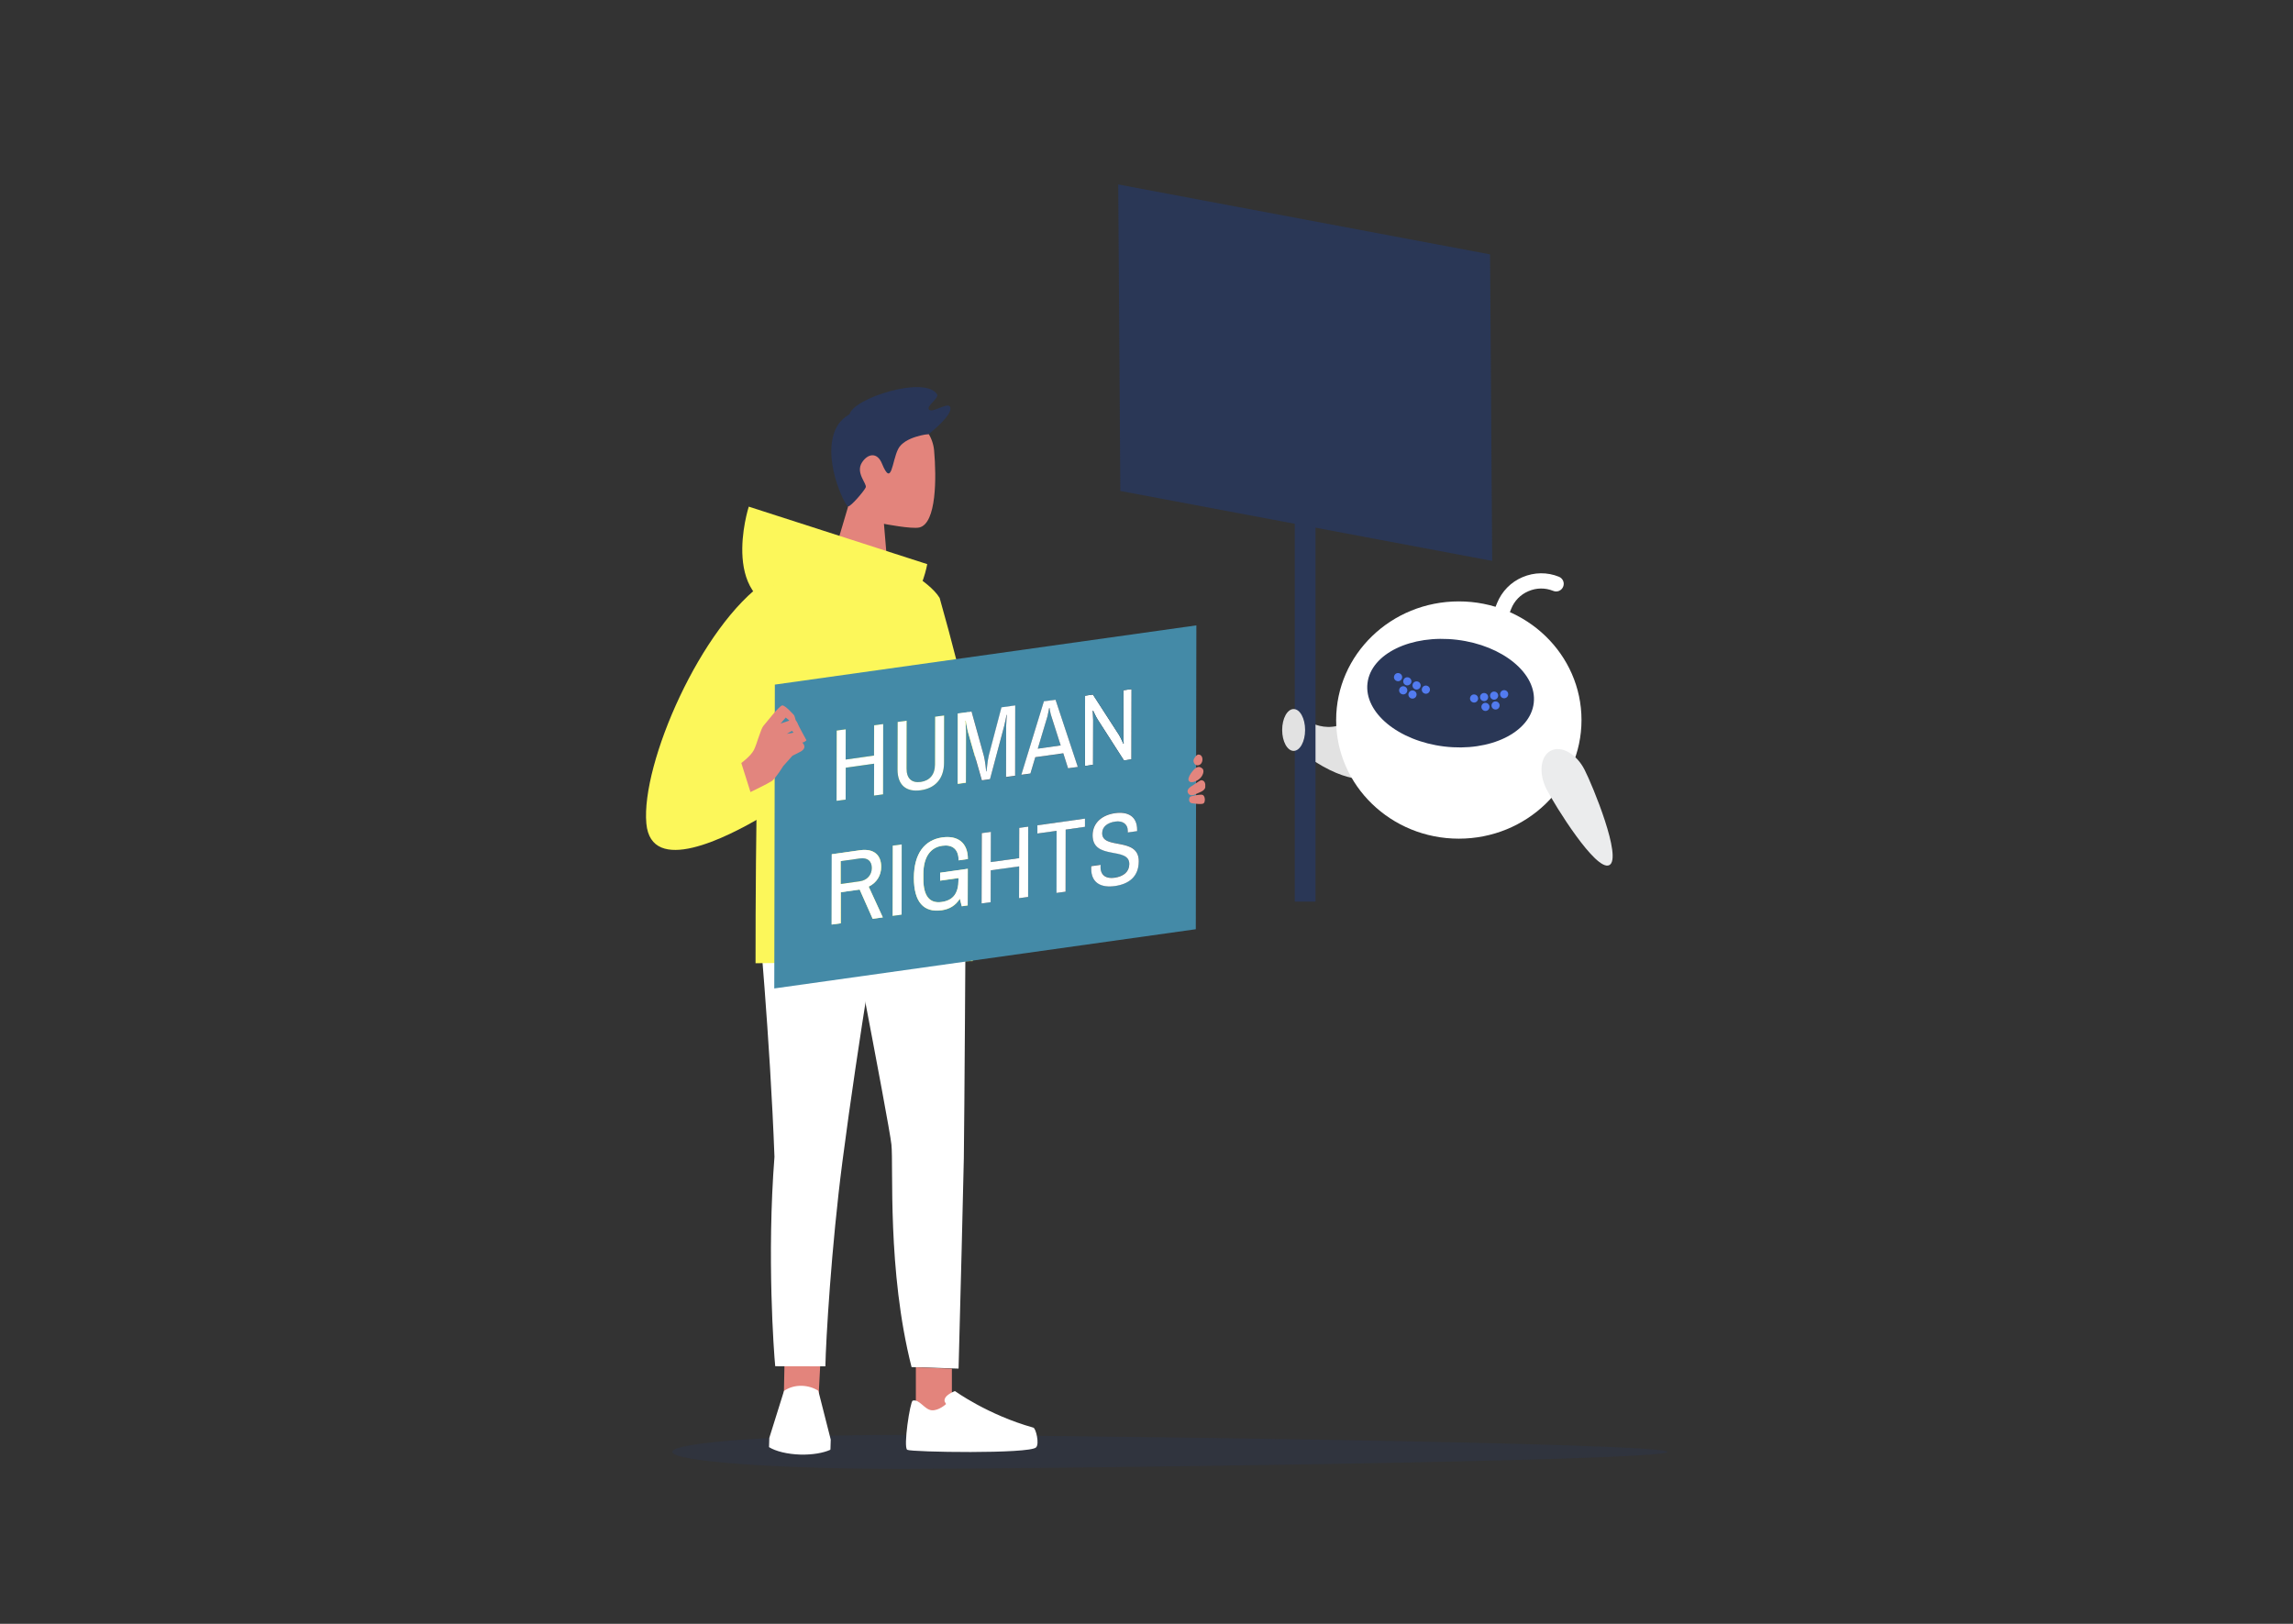 <?xml version="1.0" encoding="utf-8"?>
<!-- Generator: Adobe Illustrator 27.3.1, SVG Export Plug-In . SVG Version: 6.00 Build 0)  -->
<svg version="1.1" id="Layer_1" xmlns="http://www.w3.org/2000/svg" xmlns:xlink="http://www.w3.org/1999/xlink" x="0px" y="0px"
	 viewBox="0 0 2400 1700" style="enable-background:new 0 0 2400 1700;" xml:space="preserve">
<rect x="0" y="0" width="2400" height="1700" fill="#333333" stroke="none"/>
<style type="text/css">
	.st0{opacity:0.3;fill:#293657;enable-background:new    ;}
	.st1{fill:#FFFFFF;}
	.st2{fill:#E3847C;}
	.st3{fill:#FCF75A;}
	.st4{fill:#293657;}
	.st5{fill:#448AA7;}
	.st6{fill:#E2857E;}
	.st7{fill:#E2E2E2;}
	.st8{fill:#2A3756;}
	.st9{fill:#EBECED;}
	.st10{fill:#527BEF;}
</style>
<path class="st0" d="M703.6,1520c0,9.8,107.4,17.8,240,17.8s801.6-8,801.6-17.8s-669.1-17.8-801.6-17.8S703.6,1510.1,703.6,1520
	L703.6,1520z"/>
<g>
	<g>
		<g>
			<g id="_03_3_4">
				<g id="_03_Standing">
					<g id="leg">
						<path class="st1" d="M874.8,888.6c0,0,55.9,287.2,58.2,309.5c2.4,22.3-4.7,131.7,21.1,233.1l49.2,1.6
							c1.8-67.1,5-192.7,5.5-220c0.6-38.7,1.9-258.2,1.9-258.2S896.9,834.9,874.8,888.6L874.8,888.6z"/>
						<polygon class="st2" points="958.6,1470.9 981.1,1491.4 996.3,1462.8 996.3,1432.9 958.6,1431.4 						"/>
					</g>
				</g>
				<g id="_03_Front">
					<g id="leg-2">
						<polygon class="st2" points="855.7,1482.4 820.2,1472.8 821.1,1427.3 858.6,1427.3 						"/>
						<path class="st1" d="M793.4,952.4c0,0,12.6,134.5,17.2,258.7c-8.1,103.8-0.6,205.3,0.8,219.2l52.5,0.1
							c0.5-27.2,6.3-125.5,17.8-214.1c16.9-130,41.5-273.1,41.5-273.1S815,898.4,793.4,952.4L793.4,952.4z"/>
					</g>
					<path class="st3" d="M874.8,578.7c-24.2,2.4-65.9,22.8-72.7,29.6c-11.9,82-11.3,400.1-11.3,400.1l227.3-2.2
						c3.1-189,20.6-184.3-34.6-380.2c-11-18.4-51.8-39.6-64.4-43.3C918,582.6,875.5,578.7,874.8,578.7L874.8,578.7z"/>
				</g>
			</g>
			<path class="st1" d="M955.3,1466.3c-2.7,0.8-10.1,49-5.7,51.5c4.4,2.5,127.7,4.5,134.8-2.5c3.8-3.7-0.2-19.9-2.8-20.7
				c-47.6-13.3-82.1-38.3-82.1-38.3s-12.2,4.4-10.8,10.9l1.5,2.7c0,0-7.7,7.2-15.1,6.5C967.6,1475.7,962.2,1464.4,955.3,1466.3
				L955.3,1466.3z"/>
			<path id="male" class="st1" d="M820.6,1456.1c5.2-3.5,11.5-5.5,18.7-5.3c6.5,0.2,12.4,2.1,17.2,5.2l13,51.1l-0.3,9.9
				c0-0.1,0,0.3-0.2,0.8c-7.3,3.3-18.6,5.3-31.2,5c-13.8-0.4-26-3.5-32.9-7.8l0.3-9.7L820.6,1456.1L820.6,1456.1z"/>
		</g>
		<g id="_01_3_4">
			<g>
				<g id="head">
					<path class="st2" d="M919.1,427.1c24-3.5,56.1,16.5,58.6,44.5s2.6,76.3-15.4,80.6c-8,1.9-37.1-3.8-37.1-3.8l2.8,33.3l-53.9-5.5
						l13.6-45.9C887.7,530.2,839.9,438.7,919.1,427.1L919.1,427.1z"/>
					<path class="st4" d="M972.1,454.4c0,0-25.3,2.5-32,15.6c-6.7,13-6.6,40.7-17,15.3c-5.1-12.4-14.9-10.3-20.8-1.3
						c-7.3,11.1,5.5,22.5,3.8,26.3s-15.3,19.8-18.4,19.9c-3.1,0.1-29.1-52.6-11.6-83.8C892.4,417.2,965.7,414.3,972.1,454.4
						L972.1,454.4z"/>
					<path class="st4" d="M972.1,454.4c0,0,26.8-20.8,22.2-28.7c-2.8-4.8-18.9,7.5-22.1,2.9c-2.5-3.7,11-12,8.6-15.8
						c-12.5-19.9-87.9,4.1-91.5,20.9C885.6,450.4,972.1,454.4,972.1,454.4L972.1,454.4z"/>
				</g>
				<g id="_01_Standing">
					<g id="hoodie">
						<path class="st3" d="M970.5,590.6l-186.8-60.2c0,0-34,106,50.2,111c53.6,3.2,96.2,3.2,118.7-12.8
							C965.5,619.3,970.5,590.6,970.5,590.6L970.5,590.6z"/>
					</g>
				</g>
			</g>
		</g>
	</g>
	<g>
		<path class="st3" d="M798.6,854.4c-38.2,22.7-117.2,62.7-122.1,7.6c-5.6-62.4,57.2-207.3,125.5-253.7
			c15.7,4.3,22.8,26.6,25.3,54.7C775.8,687.1,810.9,847.1,798.6,854.4L798.6,854.4z"/>
		<g>
			<polygon class="st1" points="924.4,758 924.3,831.6 914.8,832.9 914.9,799.5 885.2,803.7 885.1,837.1 875.6,838.4 875.8,764.8 
				885.2,763.5 885.2,795.1 914.9,791 915,759.3 			"/>
			<path class="st1" d="M988.2,749l-0.1,49.7c0,16.5-9.2,26.5-24.4,28.6s-24.3-5.3-24.3-21.8l0.1-49.7l9.5-1.3l-0.1,50.2
				c0,10.4,5.6,15.2,14.8,13.9s14.9-7.7,14.9-18.1l0.1-50.2L988.2,749L988.2,749z"/>
			<path class="st1" d="M1184.4,721.4l-0.1,73.6l-7.9,1.1l-27.6-43c-1.8-2.8-4.6-8.9-4.7-9.2l-0.3,0.2c0,0.3,0.4,6.7,0.4,9.7
				l-0.1,46.9l-8.5,1.2l0.1-73.6l8.2-1.2l27.4,42.4c1.6,2.6,4.4,8.9,4.5,9.2l0.3-0.2c0-0.4-0.3-7.4-0.3-9.7l0.1-46.2L1184.4,721.4
				L1184.4,721.4z"/>
			<polygon class="st1" points="943.8,884 943.7,957.6 934.2,958.9 934.3,885.3 			"/>
			<g>
				<path class="st5" d="M811,716.7l441.2-62l-0.6,318.1l-441.2,62L811,716.7L811,716.7z M1012.9,765.7l14.7,51.4l8.5-1.2l14.9-55.5
					c0.8-2.7,2.4-11.3,2.5-11.7l0.4-0.1c0,0.5-0.8,8.9-0.8,11.5l-0.1,53.5l9.5-1.3l0.1-73.6l-14.3,2l-13.2,50.1
					c-1.4,5.3-2.3,16.3-2.4,16.9l-0.4,0.1c-0.1-0.5-1.1-11-2.4-16.2l-12.9-46.5l-14.4,2l-0.1,73.6l8.5-1.2l0.1-53.5
					c0-2.1-0.6-10.8-0.6-11.3l0.4-0.1C1010.8,755.1,1012.4,763.7,1012.9,765.7L1012.9,765.7L1012.9,765.7z M1078.5,809.9l5.1-17.1
					l29.3-4.1l5,15.7l10.2-1.4l-23.3-70.3l-12.2,1.7l-23.6,76.9L1078.5,809.9L1078.5,809.9L1078.5,809.9z M985.6,944.3
					c-12.4,1.7-19.1-6.1-19.1-24v-5.4c0-17.9,7.6-27.8,19.8-29.5c10.1-1.4,17.1,3.1,17.1,15.3l9.7-1.4c0-17.8-11.4-24.8-26.8-22.6
					c-18.4,2.6-29.6,16.7-29.7,42.3s10.4,36.6,29,34c8-1.1,14.5-4.8,19.1-12.1l2,7.9l6.2-0.9l0.1-38.3l-28.9,4.1v8.3l19.2-2.7v1.7
					C1003.2,935,997.9,942.6,985.6,944.3L985.6,944.3L985.6,944.3z M913.4,961.9l10.6-1.5l-14.8-32.2c8.3-4,13.2-11.7,13.2-20.8
					c0-12.1-7.5-19.3-22-17.3l-29.7,4.2l-0.1,73.6l9.5-1.3L880,934l19.8-2.8L913.4,961.9L913.4,961.9L913.4,961.9z M1166.9,927.5
					c14.3-2,25-9.5,25-26c0.1-25.9-38.3-11.7-38.3-29.3c0-7.1,5.9-11.1,13.7-12.2c7.4-1,13.1,2.3,13.1,9.8v1.6l9.8-1.4v-1.3
					c0-14.7-10.3-19.3-23.1-17.5c-12.9,1.8-23.5,9.5-23.5,23c-0.1,26.6,38.4,11.5,38.4,30.1c0,8-5.6,13-15.5,14.4
					c-8.4,1.2-14.6-2.2-14.6-11.2l0.1-2.3l-9.8,1.4c0,0.3-0.1,1.4-0.1,2.2C1142,925.1,1153.4,929.4,1166.9,927.5L1166.9,927.5
					L1166.9,927.5z M1135.6,865.6V857l-49.7,7v8.6l20.1-2.8l-0.1,65l9.5-1.3l0.1-65L1135.6,865.6L1135.6,865.6L1135.6,865.6z
					 M939.4,805.5c0,16.5,9.1,23.9,24.3,21.8c15.2-2.1,24.3-12.1,24.4-28.6l0.1-49.7l-9.5,1.3l-0.1,50.2c0,10.4-5.6,16.8-14.9,18.1
					s-14.9-3.5-14.8-13.9l0.1-50.2l-9.5,1.3L939.4,805.5L939.4,805.5L939.4,805.5z M1076.1,939l0.1-73.6l-9.5,1.3l-0.1,31.7
					l-29.7,4.2l0.1-31.7l-9.5,1.3l-0.1,73.6l9.5-1.3l0.1-33.4l29.7-4.2l-0.1,33.4L1076.1,939L1076.1,939z M924.3,831.6l0.1-73.6
					l-9.5,1.3l-0.1,31.7l-29.7,4.2l0.1-31.7l-9.5,1.3l-0.1,73.6l9.5-1.3l0.1-33.4l29.7-4.2l-0.1,33.4L924.3,831.6L924.3,831.6z
					 M1135.7,728.3l-0.1,73.6l8.5-1.2l0.1-46.9c0-3-0.4-9.4-0.4-9.7l0.3-0.2c0.1,0.3,2.9,6.3,4.7,9.2l27.6,43l7.9-1.1l0.1-73.6
					l-8.5,1.2l-0.1,46.2c0,2.4,0.3,9.4,0.3,9.7l-0.3,0.2c-0.1-0.3-2.9-6.7-4.5-9.2l-27.4-42.4L1135.7,728.3L1135.7,728.3
					L1135.7,728.3z M943.7,957.6l0.1-73.6l-9.5,1.3l-0.1,73.6L943.7,957.6L943.7,957.6z"/>
				<path class="st5" d="M1098.5,741.2c0.1,0.3,1,5.5,1.7,7.9l10,31.3l-24,3.4l10.2-34.2c0.8-2.5,1.7-8.1,1.7-8.4H1098.5
					L1098.5,741.2z"/>
				<path class="st1" d="M1104.8,732.6l23.3,70.3l-10.2,1.4l-5-15.7l-29.3,4.1l-5.1,17.1l-9.5,1.3l23.6-76.9L1104.8,732.6
					L1104.8,732.6z M1086.2,783.8l24-3.4l-10-31.3c-0.8-2.4-1.7-7.6-1.7-7.9l-0.4,0.1c-0.1,0.3-1,5.9-1.7,8.4L1086.2,783.8
					L1086.2,783.8L1086.2,783.8z"/>
			</g>
			<path class="st1" d="M909.2,928.2l14.8,32.2l-10.6,1.5l-13.6-30.6l-19.8,2.8l-0.1,32.5l-9.5,1.3l0.1-73.6l29.7-4.2
				c14.5-2,22,5.2,22,17.3C922.3,916.5,917.5,924.3,909.2,928.2L909.2,928.2z M880,925.5l19.9-2.8c7.5-1.1,12.5-6.6,12.5-13.9
				c0-7.3-4.4-11.2-12.5-10l-19.9,2.8V925.5L880,925.5L880,925.5z"/>
			<path class="st5" d="M900,898.7c8.1-1.1,12.5,2.8,12.5,10c0,7.3-5,12.8-12.5,13.9l-19.9,2.8v-23.9L900,898.7L900,898.7z"/>
			<path class="st1" d="M1062.6,738.5l-0.1,73.6l-9.5,1.3l0.1-53.5c0-2.6,0.7-11,0.8-11.5l-0.4,0.1c-0.1,0.5-1.7,9-2.5,11.7
				l-14.8,55.5l-8.5,1.2l-14.7-51.4c-0.5-2-2.2-10.6-2.2-11.1l-0.4,0.1c0,0.5,0.6,9.1,0.6,11.3l-0.1,53.5l-8.5,1.2l0.1-73.6l14.4-2
				l12.9,46.5c1.4,5.2,2.4,15.6,2.4,16.2l0.4-0.1c0.1-0.6,1-11.5,2.4-16.9l13.2-50.1L1062.6,738.5L1062.6,738.5z"/>
			<path class="st1" d="M986.2,876.7c15.4-2.2,26.8,4.8,26.8,22.6l-9.7,1.4c0-12.2-7-16.7-17.1-15.3c-12.2,1.7-19.7,11.6-19.8,29.5
				v5.4c0,17.9,6.7,25.8,19.1,24c12.3-1.7,17.7-9.3,17.7-23.4v-1.7l-19.2,2.7v-8.3l28.9-4.1l-0.1,38.3l-6.2,0.9l-2-7.9
				c-4.5,7.3-11.1,11-19.1,12.1c-18.6,2.6-29-8.5-29-34C956.6,893.4,967.8,879.3,986.2,876.7L986.2,876.7z"/>
			<polygon class="st1" points="1076.2,865.4 1076.1,939 1066.6,940.3 1066.7,907 1037,911.1 1036.9,944.5 1027.4,945.8 
				1027.6,872.2 1037.1,870.9 1037,902.5 1066.7,898.4 1066.8,866.7 			"/>
			<polygon class="st1" points="1135.6,857 1135.6,865.6 1115.4,868.5 1115.3,933.5 1105.8,934.8 1105.9,869.8 1085.8,872.6 
				1085.8,864 			"/>
			<path class="st1" d="M1167.1,851.3c12.8-1.8,23.1,2.8,23.1,17.5v1.3l-9.8,1.4v-1.6c0-7.5-5.7-10.9-13.1-9.8
				c-7.8,1.1-13.7,5.1-13.7,12.2c0,17.6,38.3,3.4,38.3,29.3c0,16.5-10.7,24-25,26c-13.5,1.9-24.9-2.4-24.8-18.6
				c0-0.8,0.1-1.8,0.1-2.2l9.8-1.4l-0.1,2.3c0,9,6.2,12.4,14.6,11.2c9.9-1.4,15.5-6.5,15.5-14.4c0-18.6-38.4-3.5-38.4-30.1
				C1143.7,860.8,1154.2,853.1,1167.1,851.3L1167.1,851.3z"/>
		</g>
		<path class="st6" d="M844.1,775c0,0-8.7-15.8-9-17.1s-2.3-4-2.3-4s-1.2-4.6-1.7-5.2c-0.6-0.6-9.2-10.4-12.3-10.2
			s-16.5,17.7-19.6,21.2s-6.9,19.2-10.2,25.6c-3.3,6.3-13.1,13.5-13.1,13.5l9.6,30.4c0,0,18.3-8.8,22.3-11.5s11.9-15.6,11.9-15.6
			l9.8-11c0,0,7.3-3.5,8.4-4.2c7.9-4.5,1.8-9.5,1.8-9.5C842.2,777.1,844.1,775,844.1,775L844.1,775z M817,757.5l5.4-6.3l3.8,3.2
			L817,757.5z M823.5,768.3l5.4-3.2l1.7,1.9L823.5,768.3L823.5,768.3z"/>
		<g>
			<path class="st6" d="M1258.5,804.6c-1.9-1.7-3.8-2.3-6.5-0.9c-2.7,1.5-10.1,10.6-7.6,13.9c2.5,3.3,10.5-0.4,13.3-4.7
				S1259.7,805.6,1258.5,804.6L1258.5,804.6z"/>
			<path class="st6" d="M1257.6,816.8c-1.3-0.2-5.3,3-8.4,4.9c-3.1,2-8.4,4.9-5.3,9.2c2.2,3.1,6.9,1,8.7,0c1.8-1,8.5-2.7,8.9-6.8
				S1260.9,817.2,1257.6,816.8L1257.6,816.8z"/>
			<path class="st6" d="M1253.5,790.1c-1.3,0.5-4.3,3.8-4.3,6.4s2.3,5.7,5.7,4.5c3.3-1.1,4.4-5.5,3.2-8.5
				C1256.8,789.6,1254.1,789.8,1253.5,790.1L1253.5,790.1z"/>
			<path class="st6" d="M1258.5,832.1c-2.2-0.7-11.4,1.1-12.8,2.1c-1.3,1-2.2,6,1.8,6.7c4.1,0.6,9.8,1.3,12,0.3
				C1261.8,840.1,1261.7,833,1258.5,832.1L1258.5,832.1z"/>
		</g>
	</g>
</g>
<g>
	<g>
		<path class="st7" d="M1366.4,753.4c0,0,31.1,23.1,58.6-11.1c21.2-26.4,14.9,71.4,14.9,71.4s-20.9,10.6-63-16
			C1340.1,774.4,1366.4,753.4,1366.4,753.4L1366.4,753.4z"/>
		<g>
			<path class="st1" d="M1655.3,753.8c0,68.6-57.5,124.2-128.4,124.2s-128.4-55.6-128.4-124.2s57.5-124.2,128.4-124.2
				S1655.3,685.2,1655.3,753.8z"/>
			<g>
				<path class="st1" d="M1577.2,744.8c-0.7-0.1-1.4-0.2-2-0.5c-12.3-5-22-14.5-27.2-26.7s-5.4-25.8-0.4-38.1l19.3-48.1
					c5-12.3,14.4-22,26.7-27.2s25.8-5.4,38.1-0.4c4.1,1.7,6.1,6.3,4.4,10.4c-1.6,4.1-6.3,6.1-10.4,4.4c-8.4-3.4-17.6-3.3-25.9,0.3
					c-8.3,3.5-14.8,10.1-18.1,18.5l-19.3,48.1c-3.4,8.4-3.3,17.6,0.3,25.9c3.6,8.3,10.1,14.8,18.5,18.1c4.1,1.7,6.1,6.3,4.4,10.4
					C1584.2,743.3,1580.7,745.2,1577.2,744.8L1577.2,744.8z"/>
				<path class="st8" d="M1605.3,736.1c-3.7,30.8-45.7,51.2-93.7,45.4s-84-35.5-80.3-66.3s45.7-51.2,93.7-45.4
					S1609,705.3,1605.3,736.1L1605.3,736.1z"/>
			</g>
			<path class="st9" d="M1658.5,805.8c8.5,16.6,39.8,92.8,25.9,99.9c-13.9,7.1-57.2-62.9-65.7-79.5s-6.5-34.7,4.5-40.3
				C1634.2,780.2,1650,789.2,1658.5,805.8L1658.5,805.8z"/>
		</g>
		<g>
			<path class="st10" d="M1538.6,731.3c0-2.4,1.9-4.3,4.2-4.3c2.4,0,4.3,1.9,4.3,4.2c0,2.4-1.9,4.3-4.2,4.3
				C1540.5,735.5,1538.6,733.6,1538.6,731.3L1538.6,731.3z"/>
			<path class="st10" d="M1549.1,729.8c0-2.4,1.9-4.3,4.2-4.3c2.4,0,4.3,1.9,4.3,4.2c0,2.4-1.9,4.3-4.2,4.3
				C1551,734,1549.1,732.1,1549.1,729.8L1549.1,729.8z"/>
			<path class="st10" d="M1559.6,728.3c0-2.4,1.9-4.3,4.2-4.3c2.4,0,4.3,1.9,4.3,4.2s-1.9,4.3-4.2,4.3
				C1561.6,732.6,1559.6,730.7,1559.6,728.3L1559.6,728.3z"/>
			<path class="st10" d="M1550.5,740.1c0-2.4,1.9-4.3,4.2-4.3c2.4,0,4.3,1.9,4.3,4.2c0,2.4-1.9,4.3-4.2,4.3
				C1552.5,744.3,1550.6,742.4,1550.5,740.1L1550.5,740.1z"/>
			<path class="st10" d="M1561.1,738.6c0-2.4,1.9-4.3,4.2-4.3c2.4,0,4.3,1.9,4.3,4.2c0,2.4-1.9,4.3-4.2,4.3
				C1563,742.8,1561.1,740.9,1561.1,738.6L1561.1,738.6z"/>
			<path class="st10" d="M1570.1,726.8c0-2.4,1.9-4.3,4.2-4.3c2.4,0,4.3,1.9,4.3,4.2c0,2.4-1.9,4.3-4.2,4.3
				C1572.1,731.1,1570.2,729.2,1570.1,726.8L1570.1,726.8z"/>
		</g>
		<g>
			<path class="st10" d="M1496.5,723.2c0.7-2.3-0.6-4.6-2.9-5.3s-4.6,0.6-5.3,2.9c-0.7,2.3,0.6,4.6,2.9,5.3
				S1495.8,725.5,1496.5,723.2z"/>
			<path class="st10" d="M1486.8,718.8c0.7-2.3-0.6-4.6-2.9-5.3s-4.6,0.6-5.3,2.9c-0.7,2.3,0.6,4.6,2.9,5.3
				C1483.7,722.4,1486.1,721.1,1486.8,718.8z"/>
			<path class="st10" d="M1477.1,714.5c0.7-2.3-0.6-4.6-2.9-5.3s-4.6,0.6-5.3,2.9s0.6,4.6,2.9,5.3
				C1474,718,1476.4,716.7,1477.1,714.5z"/>
			<path class="st10" d="M1482.5,728.3c0.7-2.3-0.6-4.6-2.9-5.3s-4.6,0.6-5.3,2.9c-0.7,2.3,0.6,4.6,2.9,5.3
				C1479.5,731.8,1481.8,730.6,1482.5,728.3z"/>
			<path class="st10" d="M1472.8,723.9c0.7-2.3-0.6-4.6-2.9-5.3s-4.6,0.6-5.3,2.9s0.6,4.6,2.9,5.3S1472.1,726.2,1472.8,723.9z"/>
			<path class="st10" d="M1467.4,710.1c0.7-2.3-0.6-4.6-2.9-5.3s-4.6,0.6-5.3,2.9s0.6,4.6,2.9,5.3
				C1464.3,713.7,1466.7,712.4,1467.4,710.1z"/>
		</g>
	</g>
	<g>
		<path class="st8" d="M1170.4,193.1l389.2,73.2l2.2,320.9L1172.6,514L1170.4,193.1z"/>
	</g>
	<rect x="1355.2" y="531.2" class="st8" width="21.7" height="412.7"/>
	<ellipse class="st7" cx="1354" cy="764.2" rx="12" ry="21.9"/>
</g>
</svg>
